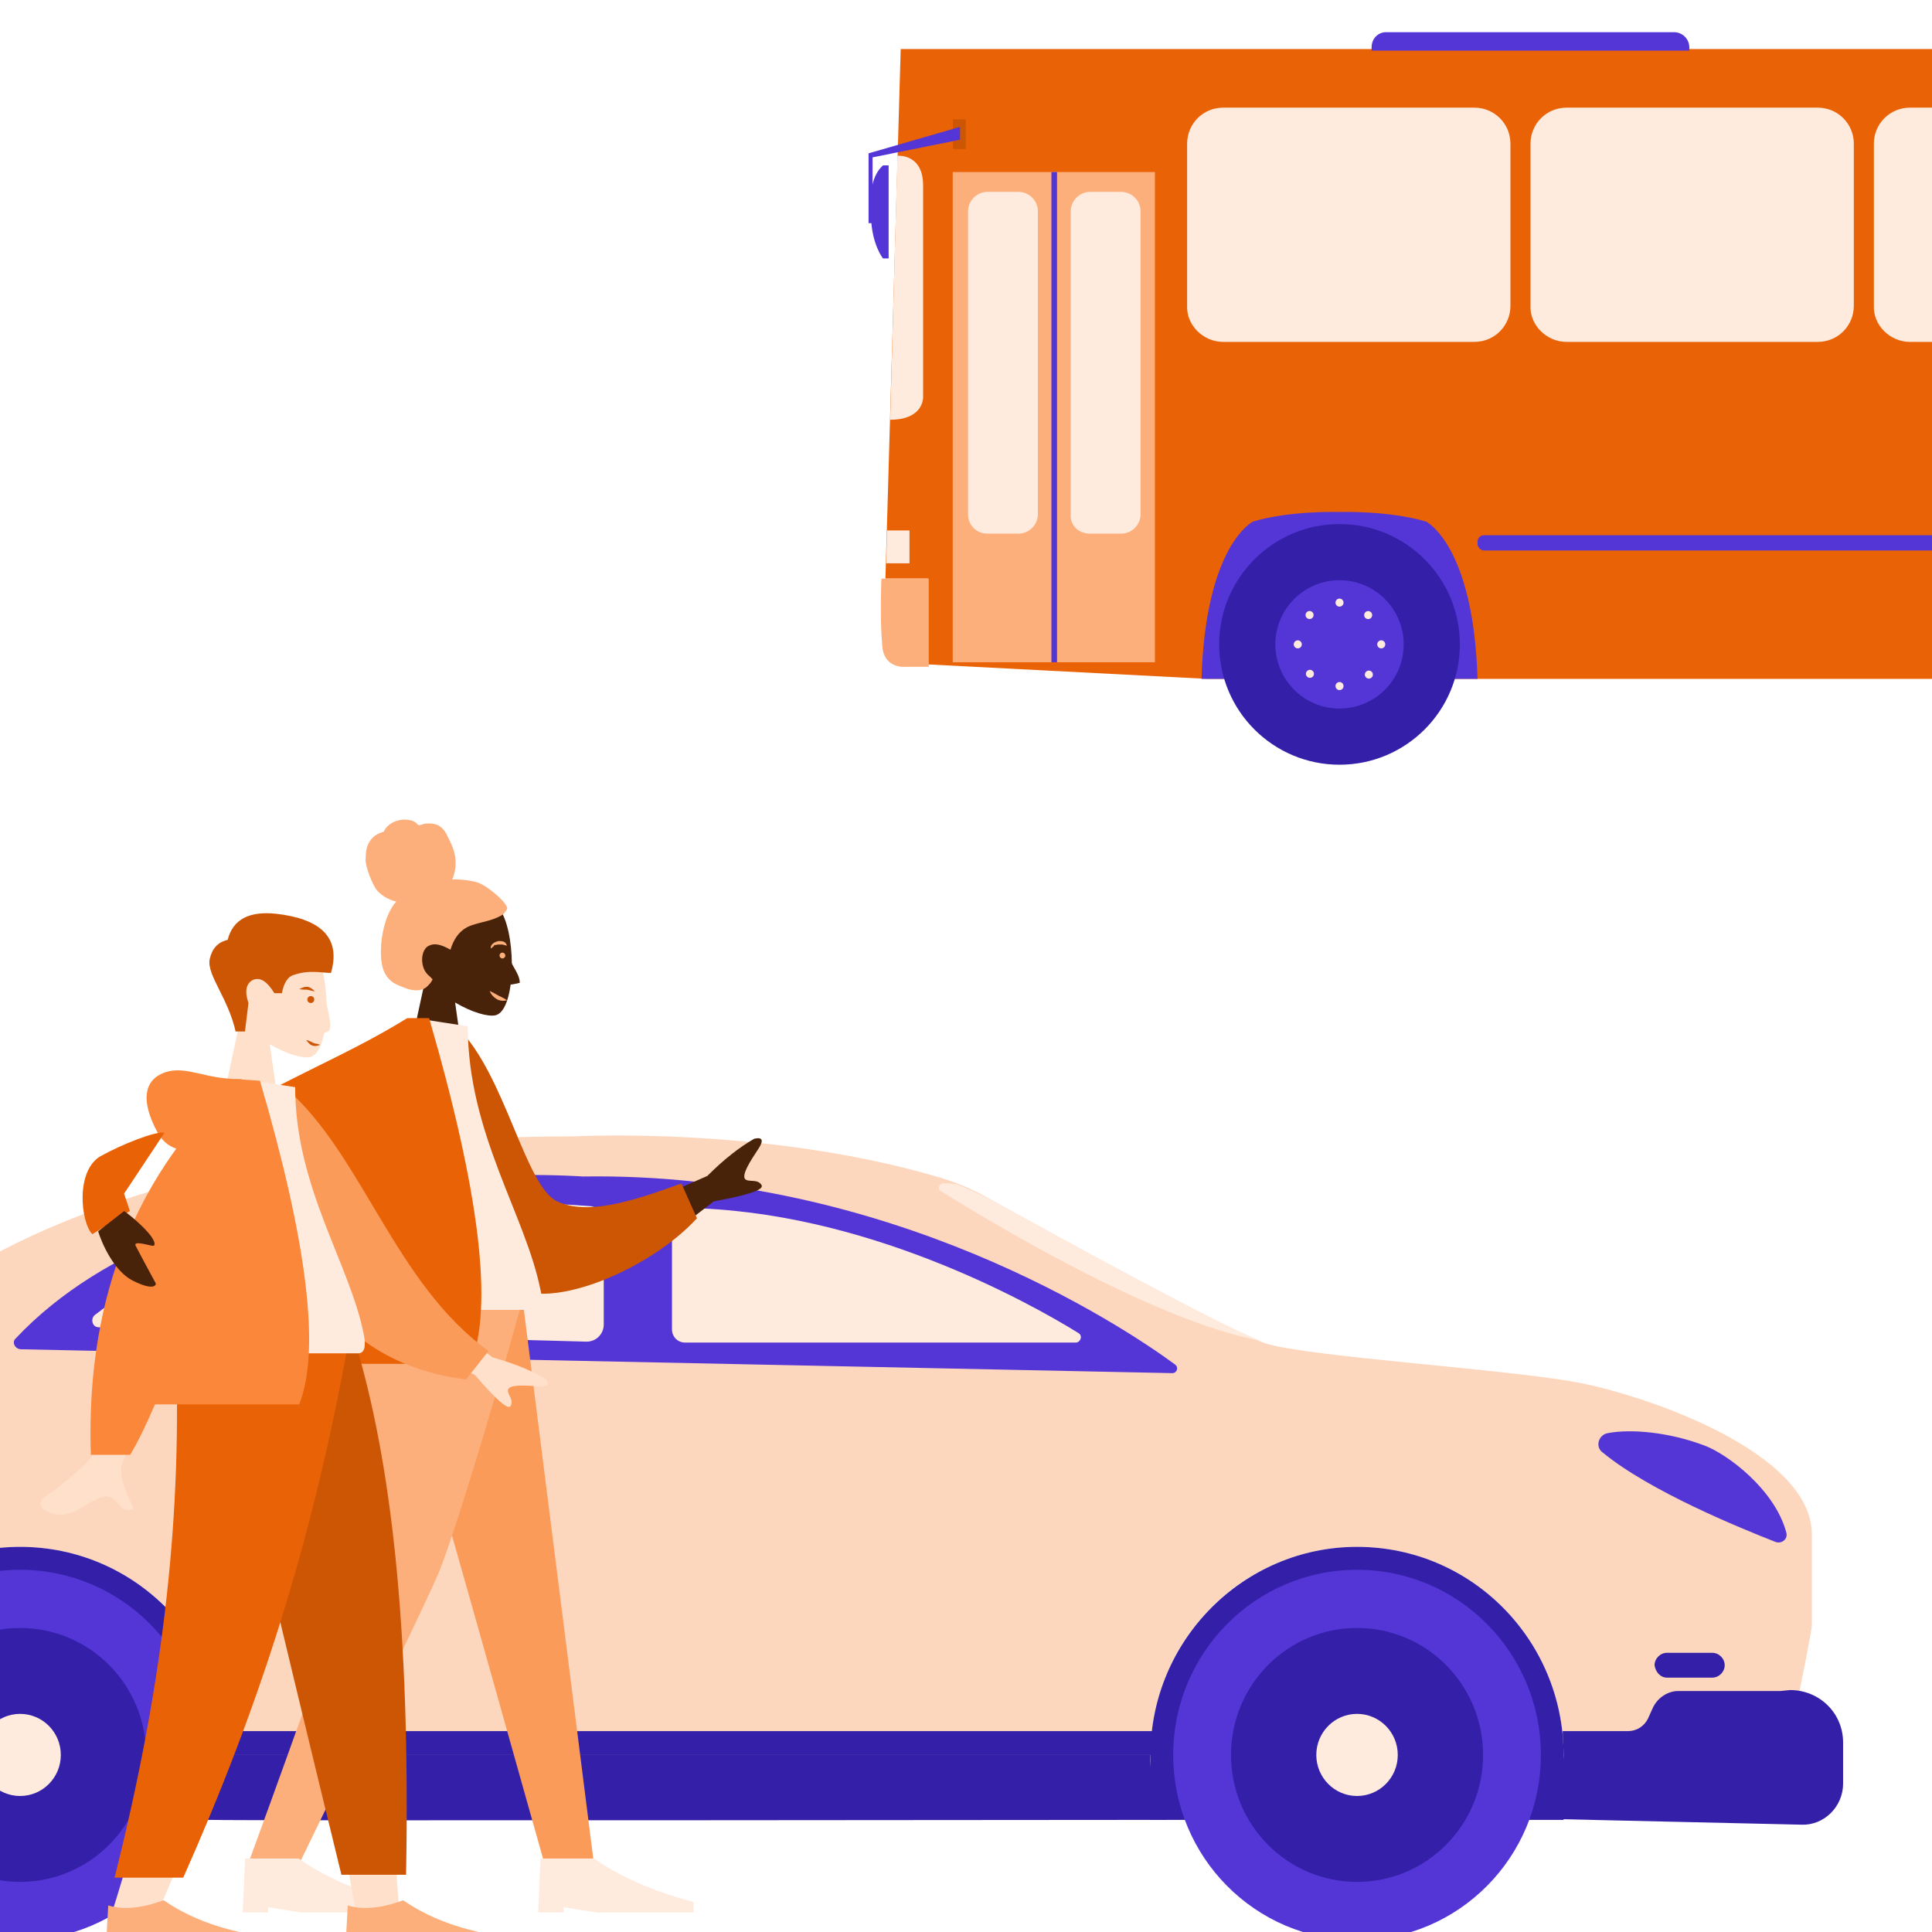 <svg fill="none" height="60" viewBox="0 0 60 60" width="60" xmlns="http://www.w3.org/2000/svg" xmlns:xlink="http://www.w3.org/1999/xlink"><filter id="a" color-interpolation-filters="sRGB" filterUnits="userSpaceOnUse" height="26.749" width="86.026" x="24.974" y="-1"><feFlood flood-opacity="0" result="BackgroundImageFix"/><feColorMatrix in="SourceAlpha" result="hardAlpha" type="matrix" values="0 0 0 0 0 0 0 0 0 0 0 0 0 0 0 0 0 0 127 0"/><feOffset dx="1" dy="1"/><feGaussianBlur stdDeviation="1"/><feColorMatrix type="matrix" values="0 0 0 0 0.129 0 0 0 0 0.129 0 0 0 0 0.129 0 0 0 0.4 0"/><feBlend in2="BackgroundImageFix" mode="normal" result="effect1_dropShadow_172_62376"/><feBlend in="SourceGraphic" in2="effect1_dropShadow_172_62376" mode="normal" result="shape"/></filter><filter id="b" color-interpolation-filters="sRGB" filterUnits="userSpaceOnUse" height="28.989" width="74.24" x="-15" y="33.264"><feFlood flood-opacity="0" result="BackgroundImageFix"/><feColorMatrix in="SourceAlpha" result="hardAlpha" type="matrix" values="0 0 0 0 0 0 0 0 0 0 0 0 0 0 0 0 0 0 127 0"/><feOffset dx="1" dy="1"/><feGaussianBlur stdDeviation="1"/><feColorMatrix type="matrix" values="0 0 0 0 0.129 0 0 0 0 0.129 0 0 0 0 0.129 0 0 0 0.4 0"/><feBlend in2="BackgroundImageFix" mode="normal" result="effect1_dropShadow_172_62376"/><feBlend in="SourceGraphic" in2="effect1_dropShadow_172_62376" mode="normal" result="shape"/></filter><filter id="c" color-interpolation-filters="sRGB" filterUnits="userSpaceOnUse" height="35.749" width="21.341" x="3.222" y="24.549"><feFlood flood-opacity="0" result="BackgroundImageFix"/><feColorMatrix in="SourceAlpha" result="hardAlpha" type="matrix" values="0 0 0 0 0 0 0 0 0 0 0 0 0 0 0 0 0 0 127 0"/><feOffset dx=".452" dy=".452"/><feGaussianBlur stdDeviation=".452"/><feColorMatrix type="matrix" values="0 0 0 0 0.129 0 0 0 0 0.129 0 0 0 0 0.129 0 0 0 0.5 0"/><feBlend in2="BackgroundImageFix" mode="normal" result="effect1_dropShadow_172_62376"/><feBlend in="SourceGraphic" in2="effect1_dropShadow_172_62376" mode="normal" result="shape"/></filter><filter id="d" color-interpolation-filters="sRGB" filterUnits="userSpaceOnUse" height="34.12" width="17.565" x=".354" y="27.455"><feFlood flood-opacity="0" result="BackgroundImageFix"/><feColorMatrix in="SourceAlpha" result="hardAlpha" type="matrix" values="0 0 0 0 0 0 0 0 0 0 0 0 0 0 0 0 0 0 127 0"/><feOffset dx=".452" dy=".452"/><feGaussianBlur stdDeviation=".452"/><feColorMatrix type="matrix" values="0 0 0 0 0.129 0 0 0 0 0.129 0 0 0 0 0.129 0 0 0 0.5 0"/><feBlend in2="BackgroundImageFix" mode="normal" result="effect1_dropShadow_172_62376"/><feBlend in="SourceGraphic" in2="effect1_dropShadow_172_62376" mode="normal" result="shape"/></filter><clipPath id="e"><path d="m0 0h60v60h-60z"/></clipPath><g clip-path="url(#e)"><g filter="url(#a)"><path d="m26.498 16.968h1.321v2.666l8.671.449h61.071l9.069-1.42.922-.149s.449 0 .449-1.121c0-.149 0-.573 0-1.171-.05-3.812-.199-15.025-.199-15.025s0-.673-.897-.673-79.933 0-79.933 0z" fill="#ea6206"/><path d="m37.909 15.199c1.146-.349 2.691-.299 2.691-.299s1.52-.05 2.691.299c0 0 1.47.723 1.595 4.884h-4.286-4.286c.125-4.161 1.595-4.884 1.595-4.884z" fill="#5435d6"/><path d="m40.6 22.749c2.064 0 3.737-1.673 3.737-3.737 0-2.064-1.673-3.737-3.737-3.737s-3.737 1.673-3.737 3.737c0 2.064 1.673 3.737 3.737 3.737z" fill="#331fa8"/><path d="m40.6 21.005c1.101 0 1.993-.892 1.993-1.993s-.892-1.993-1.993-1.993-1.993.892-1.993 1.993.892 1.993 1.993 1.993z" fill="#5435d6"/><g fill="#feebde"><path d="m40.6 17.84c.069 0 .125-.056.125-.125s-.056-.125-.125-.125-.125.056-.125.125.056.125.125.125z"/><path d="m40.6 20.431c.069 0 .125-.056.125-.125s-.056-.125-.125-.125-.125.056-.125.125.056.125.125.125z"/><path d="m39.758 18.188c.049-.049.049-.128 0-.176-.049-.049-.128-.049-.176 0-.049.049-.049.128 0 .176.049.049.128.049.176 0z"/><path d="m41.599 20.038c.049-.049.049-.128 0-.176-.049-.049-.128-.049-.176 0-.049.049-.049.128 0 .176.049.049.128.049.176 0z"/><path d="m39.304 19.136c.069 0 .125-.056.125-.125s-.056-.125-.125-.125-.125.056-.125.125.056.125.125.125z"/><path d="m41.896 19.136c.069 0 .125-.056.125-.125s-.056-.125-.125-.125-.125.056-.125.125.056.125.125.125z"/><path d="m39.769 20.014c.049-.049.049-.128 0-.176-.049-.049-.128-.049-.176 0-.049.049-.049.128 0 .176.049.049.128.049.176 0z"/><path d="m41.578 18.19c.049-.049.049-.128 0-.176-.049-.049-.128-.049-.176 0-.049.049-.049.128 0 .176.049.049.128.049.176 0z"/></g><path d="m28.588 19.567h6.279v-15.224h-6.279z" fill="#fcaf7b"/><path d="m31.653 19.567h.174v-15.224h-.174z" fill="#5435d6"/><path d="m32.851 15.573h.972c.324 0 .598-.274.598-.598v-9.418c0-.324-.274-.598-.598-.598h-.972c-.324 0-.598.274-.598.598v9.418c-.025.349.249.598.598.598z" fill="#feebde"/><path d="m29.662 15.573h.972c.324 0 .598-.274.598-.598v-9.418c0-.324-.274-.598-.598-.598h-.972c-.324 0-.598.274-.598.598v9.418c0 .349.274.598.598.598z" fill="#feebde"/><path d="m26.373 16.968h1.47v2.741h-.723s-.698.075-.723-.698c-.075-.772-.025-2.043-.025-2.043z" fill="#fcaf7b"/><path d="m26.547 15.473h.698v1.022h-.723z" fill="#feebde"/><path d="m26.871 3.837s.797-.075.797.922v6.578s.025.698-1.022.698z" fill="#feebde"/><path d="m28.594 3.627h.399v-.922h-.399z" fill="#cd5605"/><path d="m28.815 2.94-2.841.822v2.168h.124v-2.043l2.716-.548z" fill="#5435d6"/><path d="m26.597 4.136v2.89h-.174s-.349-.424-.374-1.296v-.498-.149s0-.623.374-.947z" fill="#5435d6"/><path d="m58.316 9.618h7.799c.623 0 1.121-.498 1.121-1.121v-5.033c0-.623-.498-1.121-1.121-1.121h-7.799c-.623 0-1.121.498-1.121 1.121v5.033c-.025.598.498 1.121 1.121 1.121z" fill="#feebde"/><path d="m47.652 9.618h7.799c.623 0 1.121-.498 1.121-1.121v-5.033c0-.623-.498-1.121-1.121-1.121h-7.799c-.623 0-1.121.498-1.121 1.121v5.033c-.025.598.498 1.121 1.121 1.121z" fill="#feebde"/><path d="m36.988 9.618h7.799c.623 0 1.121-.498 1.121-1.121v-5.033c0-.623-.498-1.121-1.121-1.121h-7.799c-.623 0-1.121.498-1.121 1.121v5.033c-.025.598.498 1.121 1.121 1.121z" fill="#feebde"/><path d="m42.045 0h8.945c.249 0 .473.199.473.473v.1h-9.867v-.1c0-.274.199-.473.449-.473z" fill="#5435d6"/><path d="m45.085 16.096h32.392c.125 0 .199-.1.199-.199v-.075c0-.125-.1-.199-.199-.199h-32.392c-.125 0-.199.1-.199.199v.075c0 .1.1.199.199.199z" fill="#5435d6"/></g><g filter="url(#b)"><path d="m-11.205 41.466 5.091-.652c.765-.089 1.471-.415 2.03-.919 1.972-1.69 7.974-5.603 20.893-5.603 0 0 5.885-.326 11.27 1.245.618.178 1.177.415 1.736.741 2.03 1.127 7.415 4.091 8.504 4.447 1.324.415 7.562.8 9.711 1.216 2.148.415 7.239 2.164 7.239 4.713v2.816c0 .178-.383 2.046-.383 2.046l-.794.385c.029.889-.677 1.601-1.56 1.601h-4.973c0-3.587-2.884-6.463-6.415-6.463-3.561 0-6.415 2.905-6.415 6.463h-28.69c0-3.587-2.884-6.463-6.415-6.463-3.561 0-6.415 2.905-6.415 6.463l-6.385-.949v-8.834c-.029-1.127.824-2.105 1.972-2.253z" fill="#fdd7bd"/><path d="m41.144 47.039c3.561 0 6.415 2.905 6.415 6.463v2.016h-12.83v-2.016c0-3.557 2.884-6.463 6.415-6.463z" fill="#331fa8"/><path d="m-.376 47.039c3.561 0 6.415 2.905 6.415 6.463v2.016h-12.83v-2.016c0-3.557 2.854-6.463 6.415-6.463z" fill="#331fa8"/><path d="m48.766 44.104c-.235-.178-.118-.534.147-.593.736-.148 1.942-.03 3.031.385.706.267 2.178 1.364 2.531 2.698.059.207-.147.356-.324.296-1.059-.415-3.914-1.571-5.385-2.787z" fill="#5435d6"/><path d="m50.767 51.1h1.412c.206 0 .383-.178.383-.385s-.176-.385-.383-.385h-1.412c-.206 0-.383.178-.383.385.029.207.177.385.383.385z" fill="#331fa8"/><path d="m41.144 59.253c3.153 0 5.709-2.575 5.709-5.751 0-3.176-2.556-5.751-5.709-5.751s-5.709 2.575-5.709 5.751c0 3.176 2.556 5.751 5.709 5.751z" fill="#5435d6"/><path d="m41.144 57.444c2.162 0 3.914-1.765 3.914-3.943 0-2.178-1.752-3.943-3.914-3.943-2.161 0-3.914 1.765-3.914 3.943 0 2.178 1.752 3.943 3.914 3.943z" fill="#331fa8"/><path d="m41.144 54.776c.699 0 1.265-.571 1.265-1.275s-.567-1.275-1.265-1.275-1.265.571-1.265 1.275.567 1.275 1.265 1.275z" fill="#feebde"/><path d="m-.376 59.253c3.153 0 5.709-2.575 5.709-5.751 0-3.176-2.556-5.751-5.709-5.751-3.153 0-5.709 2.575-5.709 5.751 0 3.176 2.556 5.751 5.709 5.751z" fill="#5435d6"/><path d="m-.376 57.444c2.161 0 3.914-1.765 3.914-3.943 0-2.178-1.752-3.943-3.914-3.943-2.161 0-3.914 1.765-3.914 3.943 0 2.178 1.752 3.943 3.914 3.943z" fill="#331fa8"/><path d="m-.376 54.776c.699 0 1.265-.571 1.265-1.275s-.566-1.275-1.265-1.275c-.699 0-1.265.571-1.265 1.275s.567 1.275 1.265 1.275z" fill="#feebde"/><path d="m28.314 35.744c.118 0 .235.03.383.03.383.148.765.326 1.118.504 1.942 1.067 6.945 3.824 8.328 4.358-3.237-.593-8.328-3.646-9.887-4.625-.177-.059-.088-.267.059-.267z" fill="#feebde"/><path d="m6.01 52.761h28.779c-.029.237-.029.504-.029.741h-28.72c0-.237 0-.504-.029-.741z" fill="#331fa8"/><path d="m35.406 41.644c.147 0 .206-.178.088-.267-1.648-1.216-8.857-5.988-18.391-5.84 0 0-12.065-.889-17.626 5.04-.118.119-0.0.326.177.326z" fill="#5435d6"/><g fill="#feebde"><path d="m19.869 36.841v3.439c0 .237.177.415.412.415h12.123c.147 0 .235-.207.088-.296-1.53-.949-6.68-3.824-12.241-3.884-.235-.03-.383.119-.383.326z"/><path d="m17.75 36.96v3.172c0 .296-.235.534-.53.534l-10.917-.296c-.294 0-.5-.237-.5-.534v-1.779c0-.237.147-.445.383-.504 1.324-.385 5.973-1.512 11.123-1.097.235 0 .441.237.441.504z"/><path d="m5.038 38.353v1.779c0 .119-.088.207-.206.207l-2.766-.119c-.206 0-.265-.267-.118-.385.618-.474 1.766-1.275 2.825-1.69.118-.03.265.059.265.207z"/></g><path d="m6.039 53.502s.029 1.275-.412 2.016c0 .03 29.603 0 29.603 0s-.559-1.097-.5-2.016z" fill="#331fa8"/><path d="m47.559 53.502c0-.237-.029-.504-.029-.741h2.03c.265 0 .5-.148.618-.385l.147-.326c.147-.326.471-.534.794-.534h3.178l.294-.03c.912 0 1.648.712 1.648 1.631v1.275c0 .712-.589 1.304-1.295 1.275l-7.798-.178c0 .03.383-.712.412-1.986z" fill="#331fa8"/></g><g filter="url(#c)"><path d="m11.513 39.922 2.868 10.122 2.097 7.457h1.524l-2.223-17.579z" fill="#fb9b5a"/><path d="m10.742 39.922c-.072 5.223-.287 8.051-.358 8.537-.072.468-1.129 3.494-3.155 9.042h1.577c2.599-5.331 4.033-8.339 4.338-9.042.305-.703 1.237-3.548 2.635-8.537z" fill="#fcaf7b"/><path d="m7.086 58.942.072-1.675h1.667c.789.558 1.81 1.009 3.083 1.351v.324h-3.011l-1.022-.162v.162z" fill="#feebde"/><path d="m16.262 58.941.072-1.675h1.667c.789.558 1.81 1.009 3.083 1.351v.324h-3.011l-1.022-.162v.162z" fill="#feebde"/><path d="m12.768 29.907c-.358-.432-.609-.955-.574-1.549.125-1.693 2.474-1.333 2.94-.468.466.865.412 3.044-.197 3.188-.233.054-.735-.09-1.255-.396l.323 2.287h-1.9z" fill="#49220a"/><path d="m14.382 26.953c-.251-.072-.627-.108-.789-.09.09-.216.126-.45.09-.703-.036-.234-.125-.432-.233-.63-.036-.09-.09-.18-.161-.252-.072-.072-.161-.126-.269-.144-.107-.018-.215-.018-.305 0-.054.018-.09.036-.126.036-.054.018-.072-.018-.107-.054-.072-.072-.197-.108-.287-.108-.108-.018-.233 0-.341.036-.107.036-.197.09-.287.18-.036.036-.072.09-.09.126 0 .018-.018.036-.036.036-.018 0-.036 0-.054.018-.179.054-.341.198-.412.378-.054.108-.072.288-.072.486s.197.739.358.937c.161.18.376.288.592.342-.143.162-.251.378-.323.594-.072.234-.126.468-.143.72-.018.234-.018.468.036.703.054.216.161.378.341.504.09.054.179.09.269.126.09.036.179.072.269.09.179.036.376.036.52-.108.054-.054.108-.108.143-.18.018-.018.018-.036 0-.054-.018-.018-.054-.054-.072-.072-.143-.108-.215-.27-.233-.45s.036-.432.215-.504c.215-.108.466.018.663.126.09-.306.251-.558.52-.702.305-.144.645-.162.95-.306.072-.036.161-.072.215-.144.018-.036.054-.072.072-.108.018-.054-.018-.09-.036-.126-.108-.198-.61-.612-.878-.703z" fill="#fcaf7b"/><path d="m15.349 29.151c0 .324.341.594.341.919-.126.036-.269.054-.394.072" fill="#49220a"/><g fill="#fcaf7b"><path d="m15.294 30.61c-.107.036-.233.018-.323-.036s-.179-.144-.215-.252c.107.054.179.09.269.144.072.036.161.072.269.144z"/><path d="m14.792 29.007c-.018-.054.018-.126.072-.162.036-.036.107-.054.161-.072.054 0 .107 0 .161.018s.09.072.107.126c-.054-.018-.09-.018-.143-.036-.036 0-.09 0-.126 0-.036 0-.072.018-.126.018-.018.054-.072.072-.107.108z"/><path d="m15.151 29.313c.05 0 .09-.04.09-.09 0-.05-.04-.09-.09-.09s-.09.04-.09.09c0 .05.04.09.09.09z"/></g><path d="m18.648 37.328 2.868-1.261c.502-.504.986-.883 1.452-1.153.143-.036.376-.054.125.324-.251.378-.502.774-.412.919.107.126.394-.018.52.198.072.144-.412.306-1.488.504l-2.151 1.657z" fill="#49220a"/><path d="m13.073 31.582.681-.126c1.488 1.459 2.097 4.935 3.101 5.403.932.432 2.276.018 3.854-.558l.484 1.081c-1.434 1.567-4.499 2.882-5.736 2.125-1.99-1.171-2.456-5.476-2.384-7.925z" fill="#cd5605"/><path d="m10.097 40.228h6.059c.269 0 .233-.396.179-.612-.466-2.341-2.259-4.863-2.259-8.195l-1.739-.27c-1.452 2.341-1.954 5.223-2.241 9.078z" fill="#feebde"/><path d="m9.488 37.868c-1.237 2.233-2.276 3.854-3.119 4.827l-2.695-3.645c.825-5.097 4.613-5.468 8.52-7.882h.018.663c1.559 5.367 2.007 8.952 1.291 10.735h-5.449c.125-1.315.394-2.684.771-4.035z" fill="#ea6206"/></g><g filter="url(#d)"><path d="m6.314 41.235 2.904 10.032 1.362 7.547h1.362l-1.362-17.579z" fill="#ffe0cb"/><path d="m5.006 41.235c.197 5.223.125 8.051.072 8.537-.054.468-.305 3.638-2.061 9.204h1.416c2.312-5.331 3.137-8.501 3.388-9.204.269-.702 1.058-3.548 2.205-8.537z" fill="#ffe0cb"/><path d="m6.243 41.235c.753 3.458 2.061 8.97 3.908 16.535h2.008c.143-7.781-.484-12.896-1.577-16.535z" fill="#cd5605"/><path d="m5.006 41.235c.197 5.223-.323 10.357-1.9 16.625h2.133c2.33-5.241 3.997-10.357 5.126-16.625z" fill="#ea6206"/><path d="m2.838 60.002.072-1.279c.466.144 1.04.09 1.721-.162.753.522 1.685.882 2.814 1.081.09.018.143.09.125.18v.018l-.108.378h-2.832-1.649z" fill="#fcaf7b"/><path d="m10.277 60.003.072-1.279c.466.144 1.04.09 1.721-.162.753.522 1.685.882 2.814 1.081.09.018.143.09.126.18v.018l-.107.378h-2.832-1.649z" fill="#fcaf7b"/><path d="m7.013 31.203c-.358-.432-.609-.955-.574-1.549.125-1.693 2.474-1.333 2.94-.468.466.865.412 3.044-.197 3.188-.233.054-.735-.09-1.255-.396l.323 2.287h-1.9z" fill="#ffe0cb"/><path d="m6.869 31.599c-.233-1.063-.914-1.783-.807-2.269.072-.324.251-.522.556-.594.161-.63.663-.901 1.506-.81 1.273.144 2.043.666 1.703 1.837-.305 0-.681-.108-1.183.072-.161.054-.287.252-.341.558h-.233c-.233-.378-.448-.504-.663-.414-.215.108-.269.342-.143.72l-.108.883h-.287z" fill="#cd5605"/><path d="m9.63 30.518c.072.234.125.486.161.721.036.27.018.414-.305.378" fill="#ffe0cb"/><g fill="#cd5605"><path d="m9.325 30.338c-.09-.018-.161-.036-.233-.054-.072 0-.161 0-.251-.018.036-.018.072-.036.125-.054.036-.018.09-.018.143-.018.072.018.161.072.215.144z"/><path d="m9.2 30.698c.059 0 .108-.048.108-.108 0-.06-.048-.108-.108-.108-.059 0-.108.048-.108.108 0 .06.048.108.108.108z"/><path d="m9.486 31.995c-.072.036-.161.054-.251.018s-.125-.108-.179-.162c.036 0 .09.018.125.036s.072.036.108.054.125.018.197.054z"/></g><path d="m12.48 39.956 2.366 1.747c.645.18 1.183.396 1.613.648.107.09.233.288-.197.252-.43-.036-.878-.054-.932.09-.054.144.197.324.072.522-.072.126-.448-.198-1.111-.973l-2.348-.973zm-9.124.054h1.559c-.968 3.116-1.47 4.773-1.559 4.953-.179.432.197 1.081.341 1.441-.502.234-.448-.612-1.093-.324-.592.27-1.022.774-1.703.342-.09-.054-.179-.252.054-.396.556-.378 1.344-1.045 1.452-1.261.143-.27.466-1.855.95-4.755z" fill="#ffe0cb"/><path d="m7.783 33.454.645-.108c2.384 2.071 3.37 6.052 6.292 8.159l-.699.883c-5.091-.63-6.345-5.494-6.238-8.934z" fill="#fb9b5a"/><path d="m4.969 41.577h5.7c.269 0 .215-.378.179-.576-.43-2.197-2.133-4.575-2.133-7.691l-1.649-.252c-1.362 2.197-1.828 4.899-2.097 8.519z" fill="#feebde"/><path d="m5.023 35.219c-.233-.072-.43-.234-.574-.486-.592-1.081-.376-1.693.251-1.891.645-.198 1.219.216 2.241.216.054 0 .108 0 .161.018l.52.036c1.47 5.025 1.882 8.375 1.219 10.05h-4.481c-.269.63-.52 1.153-.771 1.567h-1.219c-.125-3.746.771-6.916 2.653-9.51z" fill="#fa873a"/></g><path d="m3.137 35.899c.645-.36 1.703-.78 1.972-.721l-1.255 1.891.179.54-1.165.72c-.358-.36-.538-1.981.269-2.432z" fill="#ea6206"/><path d="m4.123 39.771c-.574-.288-.956-1.141-1.075-1.531l.807-.63c.09.06.341.252.627.54.358.36.358.54.269.54-.09 0-.627-.18-.538 0 .072.144.448.841.627 1.171 0 .09-.143.198-.717-.09z" fill="#49220a"/></g></svg>